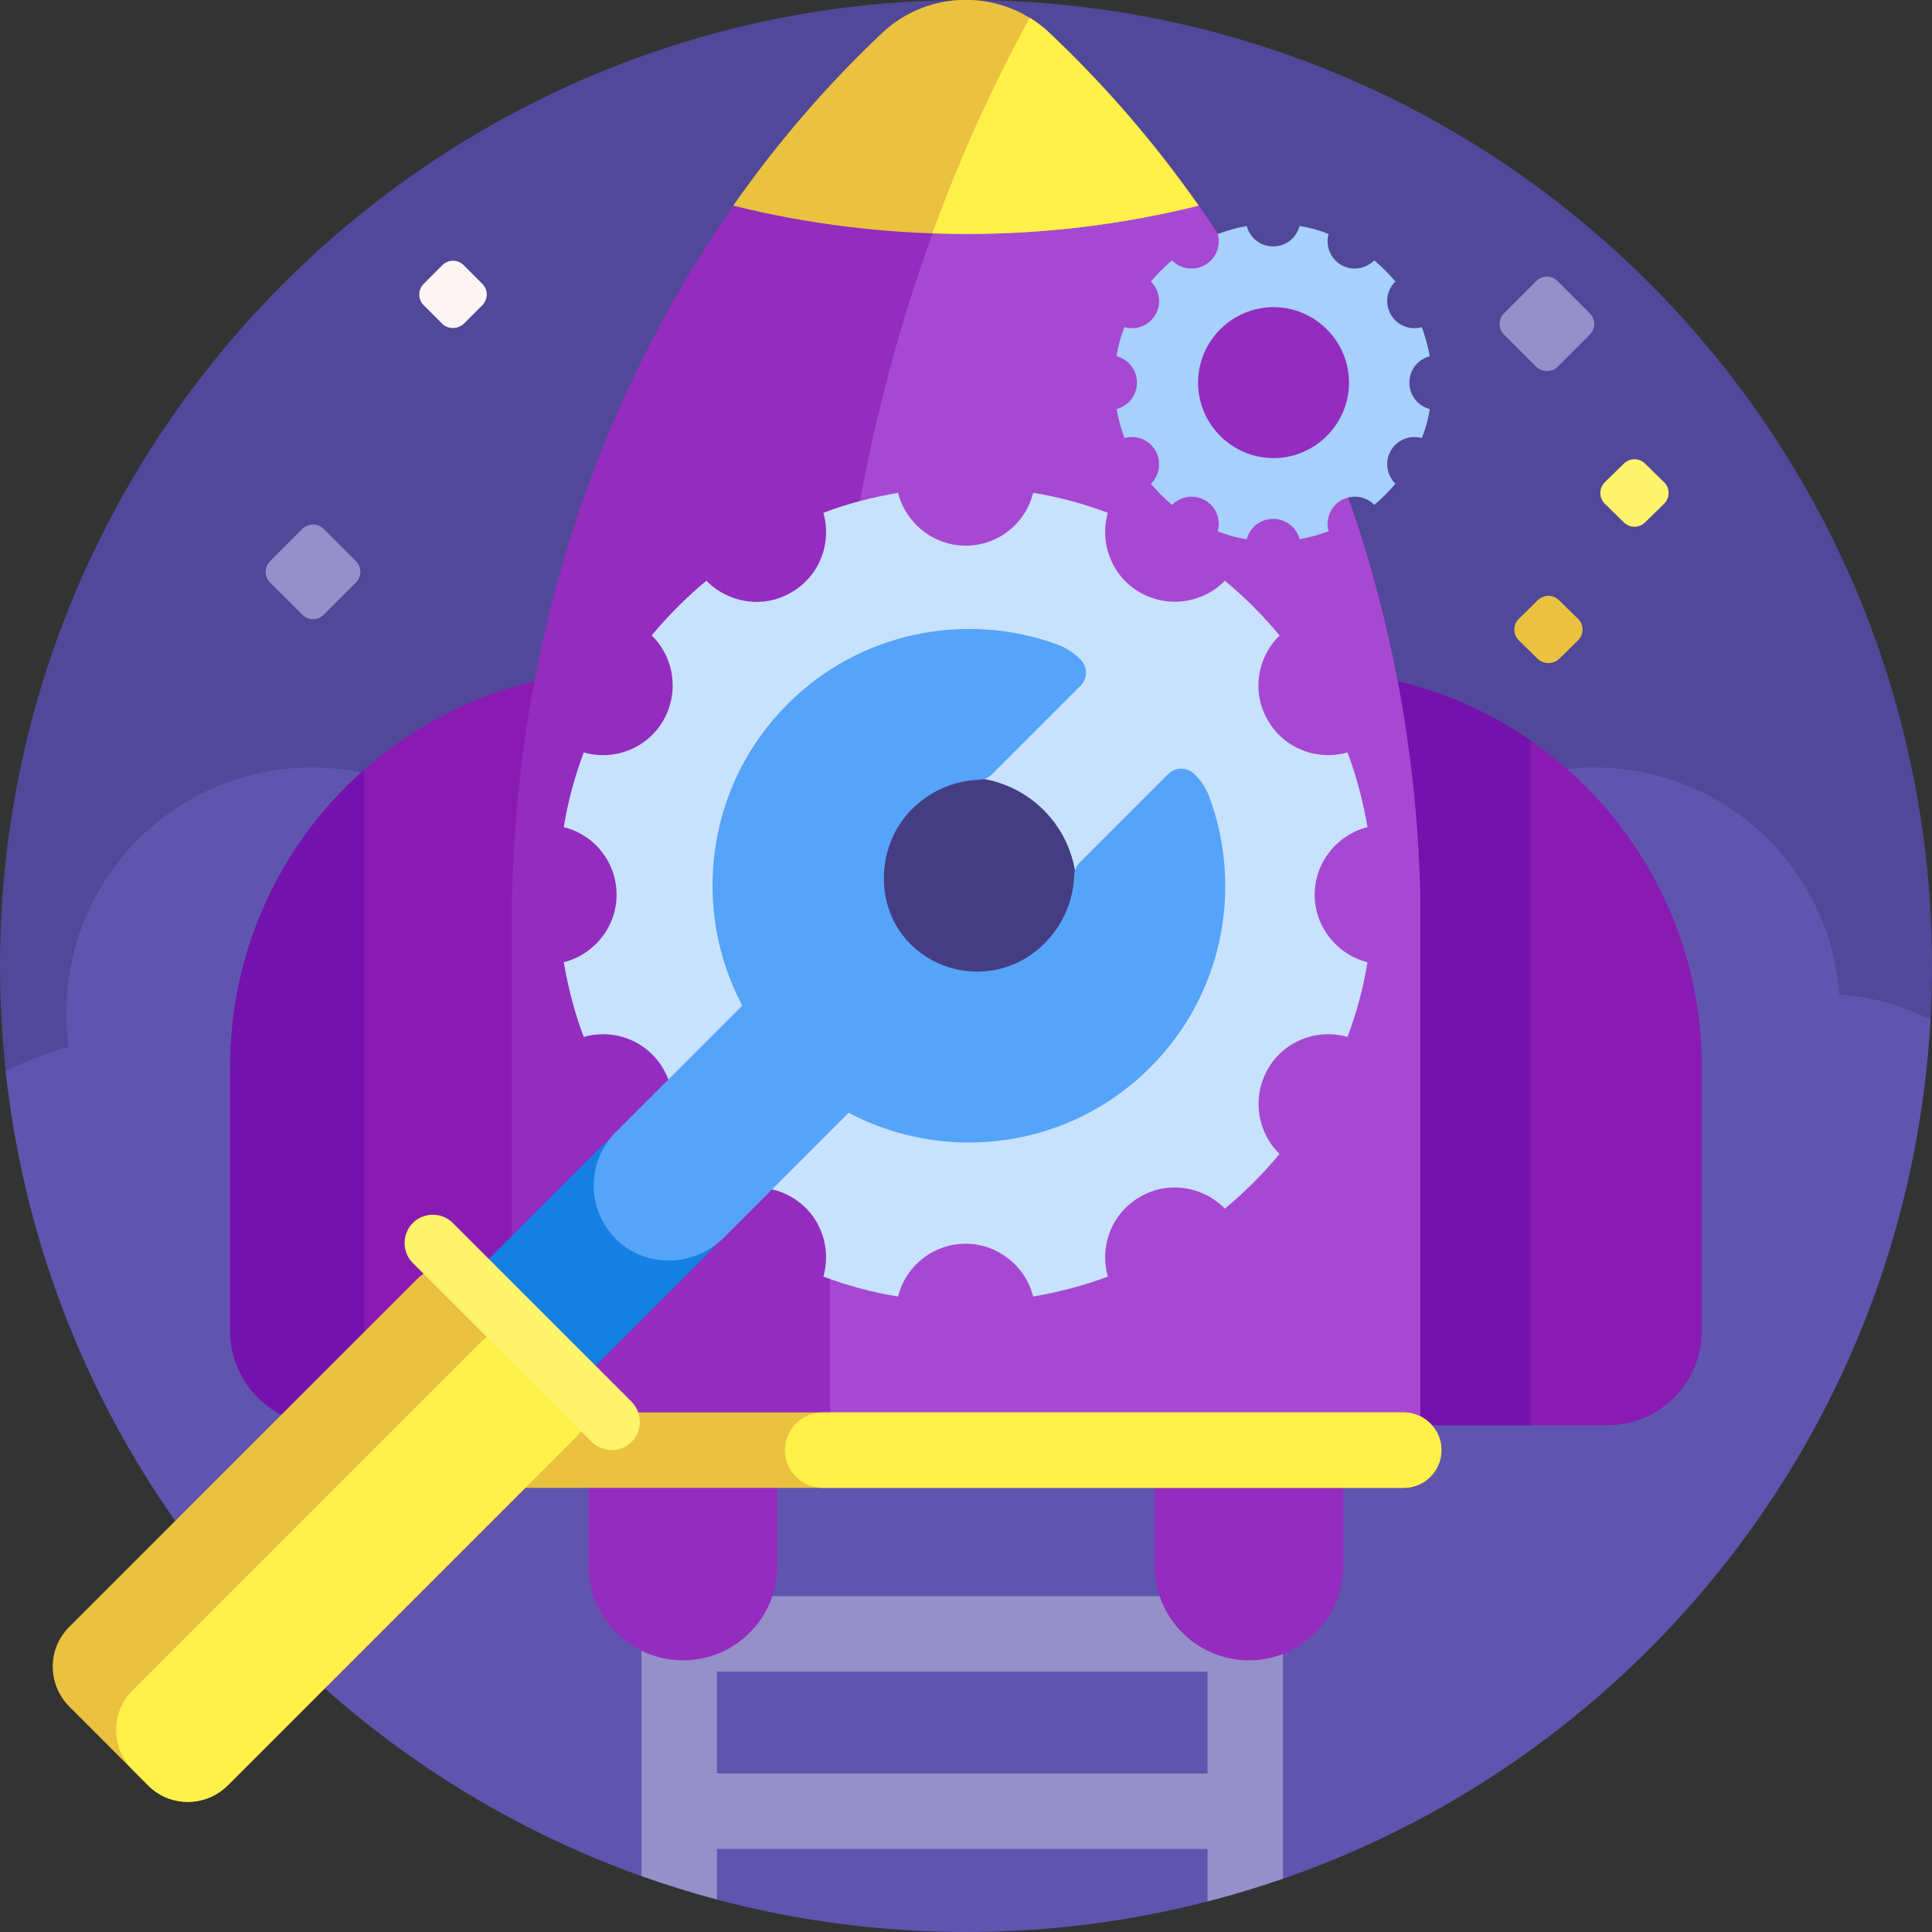 <?xml version="1.0" encoding="utf-8"?>
<!-- Generator: Adobe Illustrator 24.3.0, SVG Export Plug-In . SVG Version: 6.00 Build 0)  -->
<svg version="1.1" id="Capa_1" xmlns="http://www.w3.org/2000/svg" xmlns:xlink="http://www.w3.org/1999/xlink" x="0px" y="0px"
	 viewBox="0 0 512 512" style="enable-background:new 0 0 512 512;" xml:space="preserve">
<rect x="0" y="0" width="512" height="512" fill="#333333" stroke="none"/>
<style type="text/css">
	.st0{fill:#51489A;}
	.st1{fill:#5F55AF;}
	.st2{fill:#958FCA;}
	.st3{fill:#8A1BB2;}
	.st4{fill:#7412AD;}
	.st5{fill:#942CBF;}
	.st6{fill:#A748D3;}
	.st7{fill:#EAC23F;}
	.st8{fill:#FFF04A;}
	.st9{fill:#C8E2FD;}
	.st10{fill:#453D83;}
	.st11{fill:#A7D0FC;}
	.st12{fill:#1380E2;}
	.st13{fill:#55A4F9;}
	.st14{fill:#FFF36C;}
	.st15{fill:#FFF5F5;}
</style>
<g>
	<path class="st0" d="M1.6,284.6c-1-9.3-1.6-18.8-1.6-28.4C-0.1,115.1,114.9,0,256.1,0C397.4,0,512,114.6,512,256
		c0,5.5-0.2,11-0.5,16.4c-1,15.5-13.9,27.6-29.5,27.6H18.9C10.1,300,2.6,293.4,1.6,284.6L1.6,284.6z"/>
	<path class="st1" d="M511.6,270.2c-5.8,105.8-75.7,194.5-171.6,227.7h-6.1c-5.3,0-10.3,2.2-13.9,6c-20.5,5.3-41.9,8.1-64,8.1
		c-22.8,0-44.9-3-66-8.6c-5.5-4-12.2-6.2-19-6.2h-1C79.3,464.8,12.2,382.8,1.5,283.9c5.3-2.7,10.9-4.9,16.7-6.5c-0.4-3-0.6-6-0.6-9
		c0-35.9,29.1-65,65-65s65,29.1,65,65c0,18.2-7.5,34.6-19.5,46.4c6.9,9.5,12.2,20.2,15.6,31.7c8-2,16.3-3.1,24.9-3.1
		c34.5,0,64.9,17.3,83.1,43.6c17.5-14.7,40.2-23.6,64.9-23.6c3.1,0,6.1,0.1,9.1,0.4c14.3-20.5,36-35.5,61.3-41
		c-17.7-11.6-29.4-31.6-29.4-54.4c0-35.9,29.1-65,65-65c34.3,0,62.4,26.5,64.8,60.2C496,264.1,504.2,266.5,511.6,270.2L511.6,270.2z
		"/>
	<path class="st2" d="M332.5,410h-5c-4.1,0-7.5,3.4-7.5,7.5v5.5H190v-5.5c0-4.1-3.4-7.5-7.5-7.5h-5c-4.1,0-7.5,3.4-7.5,7.5v79.7
		c6.5,2.3,13.2,4.4,20,6.2V490h130v13.9c6.8-1.7,13.5-3.8,20-6v-80.4C340,413.4,336.6,410,332.5,410L332.5,410z M190,470v-27h130v27
		H190z"/>
	<path class="st2" d="M80.1,162.9l-8.5-8.5c-1.6-1.6-1.6-4.1,0-5.7l8.5-8.5c1.6-1.6,4.1-1.6,5.7,0l8.5,8.5c1.6,1.6,1.6,4.1,0,5.7
		l-8.5,8.5C84.2,164.5,81.7,164.5,80.1,162.9z M412.8,97.2l8.5-8.5c1.6-1.6,1.6-4.1,0-5.7l-8.5-8.5c-1.6-1.6-4.1-1.6-5.7,0l-8.5,8.5
		c-1.6,1.6-1.6,4.1,0,5.7l8.5,8.5C408.7,98.7,411.3,98.7,412.8,97.2z"/>
	<path class="st3" d="M451,282.7v70c0,13.8-11.2,25-25,25h-80c-13.8,0-25-11.2-25-25v-150c0-13.8,11.2-25,25-25
		C404,177.7,451,224.7,451,282.7z M166,177.7c-58,0-105,47-105,105v70c0,13.8,11.2,25,25,25h80c13.8,0,25-11.2,25-25v-150
		C191,188.9,179.8,177.7,166,177.7z"/>
	<path class="st4" d="M96.5,204v173.7H86c-13.8,0-25-11.2-25-25v-70C61,251.3,74.7,223.2,96.5,204z M346,177.7
		c-13.8,0-25,11.2-25,25v150c0,13.8,11.2,25,25,25h59.7V196.3C388.7,184.5,368.2,177.7,346,177.7z"/>
	<path class="st5" d="M206,375v40c0,13.8-11.2,25-25,25s-25-11.2-25-25v-40c0-13.8,11.2-25,25-25S206,361.2,206,375z M331,350
		c-13.8,0-25,11.2-25,25v40c0,13.8,11.2,25,25,25s25-11.2,25-25v-40C356,361.2,344.8,350,331,350z"/>
	<path class="st5" d="M376.4,238.2V380H135.6V238.2h0.1c1.3-70.1,23.6-134.5,60.1-185.7c29.5-41.4,90.9-41.4,120.5,0
		C352.8,103.7,375,168.1,376.4,238.2L376.4,238.2z"/>
	<path class="st6" d="M376.4,238.2v146.1H220V212.1h0.1c0.8-53.7,10.4-104.5,27-150.1c1.3-3.5,58.9-24.1,70.6-7.5
		C353.3,105.4,375,169,376.4,238.2L376.4,238.2L376.4,238.2z"/>
	<path class="st7" d="M317.7,54.5C297.9,59.4,277.3,62,256,62s-41.9-2.6-61.7-7.5c11.7-16.7,24.9-32,39.4-45.7
		c12.5-11.8,32-11.8,44.5,0C292.7,22.5,306,37.8,317.7,54.5z M382,384.3c0,5.5-4.5,10-10,10H140c-5.5,0-10-4.5-10-10s4.5-10,10-10
		h232C377.5,374.3,382,378.8,382,384.3z"/>
	<path class="st8" d="M247.1,61.8c7.3-20.1,16-39.2,25.8-57.1c1.9,1.2,3.7,2.5,5.3,4.1c14.5,13.7,27.7,29,39.4,45.7
		C297.9,59.4,277.3,62,256,62C253,62,250.1,61.9,247.1,61.8z M382,384.3c0-5.5-4.5-10-10-10H218c-5.5,0-10,4.5-10,10s4.5,10,10,10
		h154C377.5,394.3,382,389.9,382,384.3z"/>
	<path class="st9" d="M362.4,255c-1.1,6.8-2.9,13.4-5.3,19.8c-8-2.3-16.8,1-21.1,8.5c-4.3,7.5-2.8,16.8,3.1,22.5
		c-4.4,5.3-9.2,10.1-14.5,14.5c-5.8-5.9-15-7.5-22.5-3.1c-7.5,4.3-10.8,13.1-8.5,21.1c-6.3,2.4-12.9,4.1-19.8,5.3
		c-2-8-9.3-14-17.9-14s-15.9,5.9-17.9,14c-6.8-1.1-13.4-2.9-19.8-5.3c2.3-8-1-16.8-8.5-21.1c-7.5-4.3-16.8-2.8-22.5,3.1
		c-5.3-4.4-10.1-9.2-14.5-14.5c5.9-5.8,7.5-15,3.1-22.5c-4.3-7.5-13.1-10.8-21.1-8.5c-2.4-6.3-4.1-12.9-5.3-19.8c8-2,14-9.3,14-17.9
		s-5.9-15.9-14-17.9c1.1-6.8,2.9-13.4,5.3-19.8c8,2.3,16.8-1,21.1-8.5c4.3-7.5,2.8-16.8-3.1-22.5c4.4-5.3,9.2-10.1,14.5-14.5
		c5.8,5.9,15,7.5,22.5,3.1c7.5-4.3,10.8-13.1,8.5-21.1c6.3-2.4,12.9-4.1,19.8-5.3c2,8,9.3,14,17.9,14c8.7,0,15.9-5.9,17.9-14
		c6.8,1.1,13.4,2.9,19.8,5.3c-2.3,8,1,16.8,8.5,21.1c7.5,4.3,16.8,2.8,22.5-3.1c5.3,4.4,10.1,9.2,14.5,14.5
		c-5.9,5.8-7.5,15-3.1,22.5c4.3,7.5,13.1,10.8,21.1,8.5c2.4,6.3,4.1,12.9,5.3,19.8c-8,2-14,9.3-14,17.9S354.4,253,362.4,255
		L362.4,255z"/>
	<path class="st10" d="M285.3,235.7c0,16.4-13.3,29.7-29.7,29.7s-29.7-13.3-29.7-29.7s13.3-29.7,29.7-29.7S285.3,219.3,285.3,235.7z
		"/>
	<path class="st11" d="M378.9,108.4c-0.4,2.7-1.1,5.2-2.1,7.7c-3.1-0.9-6.5,0.4-8.2,3.3c-1.7,2.9-1.1,6.5,1.2,8.8
		c-1.7,2-3.6,3.9-5.6,5.6c-2.2-2.3-5.8-2.9-8.8-1.2c-2.9,1.7-4.2,5.1-3.3,8.2c-2.5,0.9-5,1.6-7.7,2.1c-0.8-3.1-3.6-5.4-7-5.4
		s-6.2,2.3-7,5.4c-2.7-0.4-5.2-1.1-7.7-2.1c0.9-3.1-0.4-6.5-3.3-8.2c-2.9-1.7-6.5-1.1-8.8,1.2c-2-1.7-3.9-3.6-5.6-5.6
		c2.3-2.2,2.9-5.8,1.2-8.8c-1.7-2.9-5.1-4.2-8.2-3.3c-0.9-2.5-1.6-5-2.1-7.7c3.1-0.8,5.4-3.6,5.4-7s-2.3-6.2-5.4-7
		c0.4-2.7,1.1-5.2,2.1-7.7c3.1,0.9,6.5-0.4,8.2-3.3c1.7-2.9,1.1-6.5-1.2-8.8c1.7-2,3.6-3.9,5.6-5.6c2.2,2.3,5.8,2.9,8.8,1.2
		c2.9-1.7,4.2-5.1,3.3-8.2c2.5-0.9,5-1.6,7.7-2.1c0.8,3.1,3.6,5.4,7,5.4s6.2-2.3,7-5.4c2.7,0.4,5.2,1.1,7.7,2.1
		c-0.9,3.1,0.4,6.5,3.3,8.2c2.9,1.7,6.5,1.1,8.8-1.2c2,1.7,3.9,3.6,5.6,5.6c-2.3,2.2-2.9,5.8-1.2,8.8c1.7,2.9,5.1,4.2,8.2,3.3
		c0.9,2.5,1.6,5,2.1,7.7c-3.1,0.8-5.4,3.6-5.4,7S375.8,107.6,378.9,108.4L378.9,108.4z"/>
	<path class="st5" d="M357.5,101.4c0,11-9,20-20,20s-20-9-20-20s9-20,20-20S357.5,90.4,357.5,101.4z"/>
	<path class="st12" d="M187.9,331.9l-49.5,49.5c-5.9,5.9-15.4,5.9-21.2,0l-7.1-7.1c-5.9-5.9-5.9-15.4,0-21.2l49.5-49.5
		c5.9-5.9,15.4-5.9,21.2,0l7.1,7.1C193.8,316.6,193.8,326.1,187.9,331.9z"/>
	<path class="st13" d="M304.8,282.9c-21.6,21.6-54.2,25.6-79.9,12l-33.1,33.1c-7.7,7.7-20.2,8.2-28.1,0.8
		c-8.3-7.8-8.5-20.8-0.5-28.8l33.5-33.5c-13.6-25.7-9.6-58.3,12-79.9c19.3-19.3,47.4-24.6,71.5-15.8c2.3,0.8,4.3,2.2,6.1,3.9
		c2,2,2,5.1,0,7.1l-23.4,23.4c-0.8,0.8-1.9,1.4-3.1,1.4l-1.4,0.1c-6.3,0.5-12.2,3.2-16.7,7.7c-9.5,9.5-10.1,25.6-0.9,35.3
		c9.7,10.2,25.9,10.4,35.8,0.5l0.3-0.3c4.5-4.5,7.2-10.4,7.7-16.7l0.1-1.5c0.1-1.2,0.6-2.3,1.4-3.1l23.4-23.4c2-2,5.1-2,7.1,0
		c1.7,1.7,3.1,3.8,3.9,6C329.4,235.4,324.2,263.5,304.8,282.9L304.8,282.9z"/>
	<path class="st7" d="M152.3,381.2l-91.9,91.9c-5.9,5.9-15.4,5.9-21.2,0l-20.8-20.8c-5.9-5.9-5.9-15.4,0-21.2l91.9-91.9
		c5.9-5.9,15.4-5.9,21.2,0l20.8,20.8C158.2,365.9,158.2,375.4,152.3,381.2L152.3,381.2z"/>
	<path class="st8" d="M152.3,381.2l-91.9,91.9c-5.9,5.9-15.4,5.9-21.2,0l-4-4c-5.9-5.9-5.9-15.4,0-21.2l91.9-91.9
		c5.9-5.9,15.4-5.9,21.2,0l4,4C158.2,365.9,158.2,375.4,152.3,381.2z"/>
	<path class="st14" d="M167.4,382.1c-2.9,2.9-7.7,2.9-10.6,0l-47.4-47.4c-2.9-2.9-2.9-7.7,0-10.6s7.7-2.9,10.6,0l47.4,47.4
		C170.3,374.5,170.3,379.2,167.4,382.1L167.4,382.1z"/>
	<path class="st7" d="M407.5,174.6l-5-4.9c-1.6-1.6-1.6-4.1,0-5.7l5-4.9c1.6-1.6,4.1-1.6,5.7,0l5,4.9c1.6,1.6,1.6,4.1,0,5.7l-5,4.9
		C411.6,176.1,409.1,176.1,407.5,174.6z"/>
	<path class="st15" d="M117.2,85.8l-4.9-4.9c-1.6-1.6-1.6-4.1,0-5.7l4.9-4.9c1.6-1.6,4.1-1.6,5.7,0l4.9,4.9c1.6,1.6,1.6,4.1,0,5.7
		l-4.9,4.9C121.3,87.3,118.7,87.3,117.2,85.8z"/>
	<path class="st14" d="M430.3,138.4l-5-4.9c-1.6-1.6-1.6-4.1,0-5.7l5-4.9c1.6-1.6,4.1-1.6,5.7,0l5,4.9c1.6,1.6,1.6,4.1,0,5.7l-5,4.9
		C434.4,140,431.9,140,430.3,138.4z"/>
</g>
</svg>
